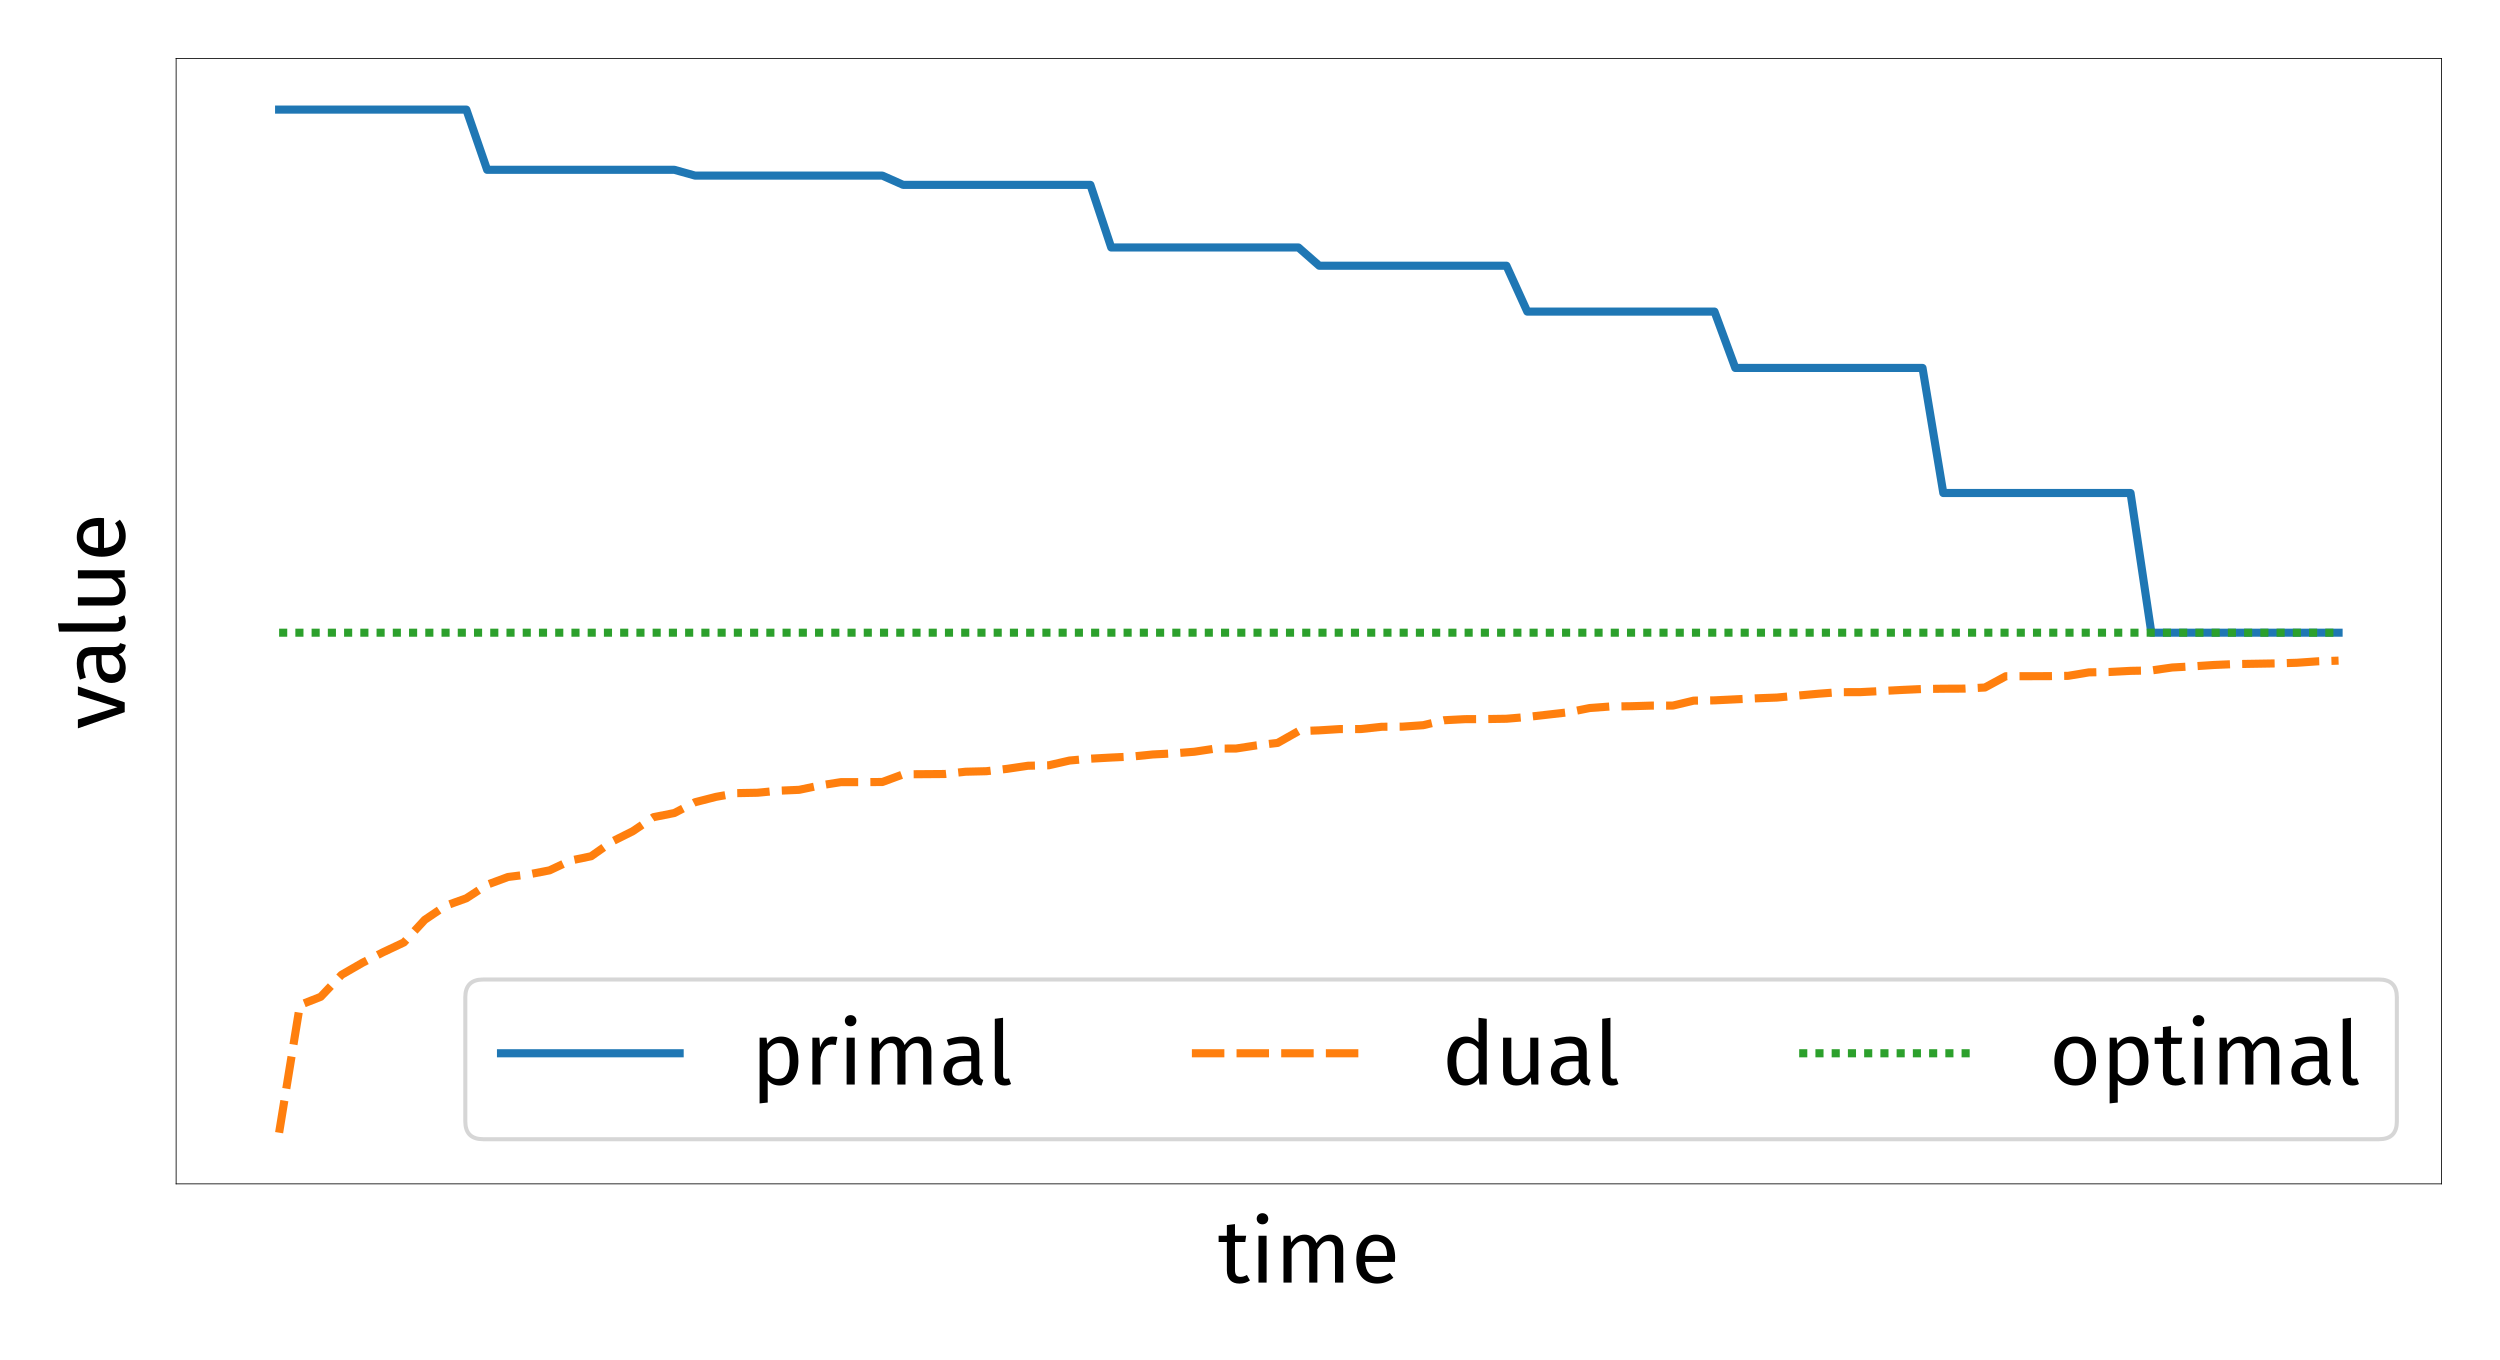 <?xml version="1.0" encoding="UTF-8"?>
<svg xmlns="http://www.w3.org/2000/svg" xmlns:xlink="http://www.w3.org/1999/xlink" width="307.893pt" height="167.493pt" viewBox="0 0 307.893 167.493" version="1.1">
<rect x="0" y="0" width="307.893" height="167.493" fill="#333333" stroke="none"/>
<defs>
<g>
<symbol overflow="visible" id="glyph0-0">
<path style="stroke:none;" d="M 5.953 -11.5 L 1.344 -11.5 L 1.344 3.828 L 5.953 3.828 Z M 5.359 -10.938 L 5.359 3.266 L 1.953 3.266 L 1.953 -10.938 Z M 3.547 -4.938 C 3.125 -4.938 2.531 -4.812 2.531 -4.516 C 2.531 -4.375 2.625 -4.266 2.797 -4.266 C 2.844 -4.266 2.875 -4.266 2.938 -4.297 C 3.125 -4.375 3.281 -4.422 3.5 -4.422 C 4.047 -4.422 4.172 -4.078 4.172 -3.656 C 4.172 -3.078 3.969 -2.859 3.172 -2.812 L 3.172 -1.891 C 3.172 -1.734 3.312 -1.625 3.453 -1.625 C 3.578 -1.625 3.719 -1.734 3.719 -1.891 L 3.719 -2.391 C 4.453 -2.5 4.766 -2.906 4.766 -3.688 C 4.766 -4.344 4.484 -4.938 3.547 -4.938 Z M 3.453 -1.312 C 3.234 -1.312 3.062 -1.156 3.062 -0.938 C 3.062 -0.703 3.234 -0.531 3.453 -0.531 C 3.672 -0.531 3.828 -0.703 3.828 -0.938 C 3.828 -1.156 3.672 -1.312 3.453 -1.312 Z M 3.453 -1.312 "/>
</symbol>
<symbol overflow="visible" id="glyph0-1">
<path style="stroke:none;" d="M 3.578 -0.938 C 3.281 -0.781 3.062 -0.703 2.797 -0.703 C 2.297 -0.703 2.109 -0.969 2.109 -1.562 L 2.109 -5 L 3.375 -5 L 3.484 -5.766 L 2.109 -5.766 L 2.109 -7.203 L 1.109 -7.078 L 1.109 -5.766 L 0.094 -5.766 L 0.094 -5 L 1.109 -5 L 1.109 -1.516 C 1.109 -0.438 1.688 0.125 2.656 0.125 C 3.156 0.125 3.578 0 3.953 -0.266 Z M 3.578 -0.938 "/>
</symbol>
<symbol overflow="visible" id="glyph0-2">
<path style="stroke:none;" d="M 1.531 -8.547 C 1.125 -8.547 0.828 -8.25 0.828 -7.859 C 0.828 -7.469 1.125 -7.172 1.531 -7.172 C 1.953 -7.172 2.25 -7.469 2.25 -7.859 C 2.25 -8.25 1.953 -8.547 1.531 -8.547 Z M 2.047 -5.766 L 1.047 -5.766 L 1.047 0 L 2.047 0 Z M 2.047 -5.766 "/>
</symbol>
<symbol overflow="visible" id="glyph0-3">
<path style="stroke:none;" d="M 6.828 -5.906 C 6.062 -5.906 5.531 -5.484 5.109 -4.859 C 4.891 -5.516 4.375 -5.906 3.656 -5.906 C 2.906 -5.906 2.375 -5.516 2 -4.922 L 1.906 -5.766 L 1.047 -5.766 L 1.047 0 L 2.047 0 L 2.047 -4.094 C 2.438 -4.703 2.781 -5.109 3.406 -5.109 C 3.844 -5.109 4.219 -4.859 4.219 -4 L 4.219 0 L 5.219 0 L 5.219 -4.094 C 5.625 -4.703 5.953 -5.109 6.578 -5.109 C 7.016 -5.109 7.391 -4.859 7.391 -4 L 7.391 0 L 8.406 0 L 8.406 -4.141 C 8.406 -5.219 7.781 -5.906 6.828 -5.906 Z M 6.828 -5.906 "/>
</symbol>
<symbol overflow="visible" id="glyph0-4">
<path style="stroke:none;" d="M 5.406 -3.062 C 5.406 -4.812 4.578 -5.906 3.016 -5.906 C 1.531 -5.906 0.625 -4.625 0.625 -2.828 C 0.625 -1 1.562 0.125 3.172 0.125 C 3.969 0.125 4.625 -0.141 5.188 -0.594 L 4.75 -1.188 C 4.25 -0.844 3.828 -0.688 3.25 -0.688 C 2.422 -0.688 1.797 -1.203 1.703 -2.547 L 5.375 -2.547 C 5.391 -2.672 5.406 -2.859 5.406 -3.062 Z M 4.406 -3.281 L 1.703 -3.281 C 1.781 -4.562 2.281 -5.109 3.047 -5.109 C 3.953 -5.109 4.406 -4.484 4.406 -3.359 Z M 4.406 -3.281 "/>
</symbol>
<symbol overflow="visible" id="glyph0-5">
<path style="stroke:none;" d="M 3.688 -5.906 C 3.031 -5.906 2.406 -5.594 1.984 -5 L 1.906 -5.766 L 1.047 -5.766 L 1.047 2.328 L 2.047 2.219 L 2.047 -0.531 C 2.422 -0.078 2.938 0.125 3.562 0.125 C 5.047 0.125 5.828 -1.141 5.828 -2.891 C 5.828 -4.703 5.219 -5.906 3.688 -5.906 Z M 3.312 -0.688 C 2.797 -0.688 2.344 -0.938 2.047 -1.391 L 2.047 -4.203 C 2.359 -4.672 2.828 -5.109 3.438 -5.109 C 4.297 -5.109 4.75 -4.391 4.75 -2.891 C 4.75 -1.375 4.234 -0.688 3.312 -0.688 Z M 3.312 -0.688 "/>
</symbol>
<symbol overflow="visible" id="glyph0-6">
<path style="stroke:none;" d="M 3.547 -5.906 C 2.844 -5.906 2.312 -5.469 2 -4.594 L 1.906 -5.766 L 1.047 -5.766 L 1.047 0 L 2.047 0 L 2.047 -3.297 C 2.297 -4.406 2.703 -4.922 3.422 -4.922 C 3.641 -4.922 3.75 -4.891 3.938 -4.859 L 4.125 -5.844 C 3.938 -5.875 3.734 -5.906 3.547 -5.906 Z M 3.547 -5.906 "/>
</symbol>
<symbol overflow="visible" id="glyph0-7">
<path style="stroke:none;" d="M 4.922 -1.344 L 4.922 -3.984 C 4.922 -5.188 4.297 -5.906 2.906 -5.906 C 2.25 -5.906 1.625 -5.766 0.906 -5.516 L 1.156 -4.781 C 1.75 -4.969 2.297 -5.078 2.719 -5.078 C 3.516 -5.078 3.922 -4.781 3.922 -3.938 L 3.922 -3.516 L 3.031 -3.516 C 1.422 -3.516 0.5 -2.844 0.5 -1.609 C 0.5 -0.578 1.188 0.125 2.328 0.125 C 3.031 0.125 3.641 -0.125 4.047 -0.734 C 4.234 -0.172 4.594 0.062 5.188 0.125 L 5.406 -0.562 C 5.109 -0.672 4.922 -0.844 4.922 -1.344 Z M 2.562 -0.625 C 1.906 -0.625 1.562 -0.984 1.562 -1.672 C 1.562 -2.453 2.109 -2.844 3.172 -2.844 L 3.922 -2.844 L 3.922 -1.516 C 3.594 -0.922 3.156 -0.625 2.562 -0.625 Z M 2.562 -0.625 "/>
</symbol>
<symbol overflow="visible" id="glyph0-8">
<path style="stroke:none;" d="M 2.188 0.125 C 2.484 0.125 2.766 0.062 2.984 -0.062 L 2.734 -0.766 C 2.625 -0.719 2.5 -0.703 2.359 -0.703 C 2.094 -0.703 2 -0.859 2 -1.156 L 2 -8.219 L 0.984 -8.094 L 0.984 -1.141 C 0.984 -0.312 1.453 0.125 2.188 0.125 Z M 2.188 0.125 "/>
</symbol>
<symbol overflow="visible" id="glyph0-9">
<path style="stroke:none;" d="M 4.5 -8.219 L 4.5 -5.188 C 4.125 -5.594 3.625 -5.906 2.953 -5.906 C 1.531 -5.906 0.672 -4.625 0.672 -2.859 C 0.672 -1.062 1.453 0.125 2.859 0.125 C 3.578 0.125 4.156 -0.219 4.531 -0.797 L 4.625 0 L 5.516 0 L 5.516 -8.094 Z M 3.078 -0.672 C 2.25 -0.672 1.766 -1.359 1.766 -2.875 C 1.766 -4.375 2.297 -5.109 3.172 -5.109 C 3.734 -5.109 4.141 -4.812 4.5 -4.344 L 4.5 -1.516 C 4.125 -0.984 3.719 -0.672 3.078 -0.672 Z M 3.078 -0.672 "/>
</symbol>
<symbol overflow="visible" id="glyph0-10">
<path style="stroke:none;" d="M 5.328 -5.766 L 4.328 -5.766 L 4.328 -1.656 C 3.969 -1.078 3.5 -0.656 2.875 -0.656 C 2.25 -0.656 2 -0.953 2 -1.734 L 2 -5.766 L 0.984 -5.766 L 0.984 -1.625 C 0.984 -0.5 1.594 0.125 2.594 0.125 C 3.422 0.125 3.953 -0.203 4.391 -0.891 L 4.469 0 L 5.328 0 Z M 5.328 -5.766 "/>
</symbol>
<symbol overflow="visible" id="glyph0-11">
<path style="stroke:none;" d="M 3.203 -5.906 C 1.562 -5.906 0.625 -4.672 0.625 -2.875 C 0.625 -1.047 1.562 0.125 3.203 0.125 C 4.828 0.125 5.766 -1.109 5.766 -2.891 C 5.766 -4.719 4.859 -5.906 3.203 -5.906 Z M 3.203 -5.094 C 4.156 -5.094 4.688 -4.391 4.688 -2.891 C 4.688 -1.375 4.156 -0.672 3.203 -0.672 C 2.234 -0.672 1.703 -1.375 1.703 -2.875 C 1.703 -4.391 2.25 -5.094 3.203 -5.094 Z M 3.203 -5.094 "/>
</symbol>
<symbol overflow="visible" id="glyph1-0">
<path style="stroke:none;" d="M -11.5 -5.953 L -11.5 -1.344 L 3.828 -1.344 L 3.828 -5.953 Z M -10.938 -5.359 L 3.266 -5.359 L 3.266 -1.953 L -10.938 -1.953 Z M -4.938 -3.547 C -4.938 -3.125 -4.812 -2.531 -4.516 -2.531 C -4.375 -2.531 -4.266 -2.625 -4.266 -2.797 C -4.266 -2.844 -4.266 -2.875 -4.297 -2.938 C -4.375 -3.125 -4.422 -3.281 -4.422 -3.5 C -4.422 -4.047 -4.078 -4.172 -3.656 -4.172 C -3.078 -4.172 -2.859 -3.969 -2.812 -3.172 L -1.891 -3.172 C -1.734 -3.172 -1.625 -3.312 -1.625 -3.453 C -1.625 -3.578 -1.734 -3.719 -1.891 -3.719 L -2.391 -3.719 C -2.5 -4.453 -2.906 -4.766 -3.688 -4.766 C -4.344 -4.766 -4.938 -4.484 -4.938 -3.547 Z M -1.312 -3.453 C -1.312 -3.234 -1.156 -3.062 -0.938 -3.062 C -0.703 -3.062 -0.531 -3.234 -0.531 -3.453 C -0.531 -3.672 -0.703 -3.828 -0.938 -3.828 C -1.156 -3.828 -1.312 -3.672 -1.312 -3.453 Z M -1.312 -3.453 "/>
</symbol>
<symbol overflow="visible" id="glyph1-1">
<path style="stroke:none;" d="M -5.766 -5.281 L -5.766 -4.219 L -0.891 -2.719 L -5.766 -1.203 L -5.766 -0.109 L 0 -2.109 L 0 -3.312 Z M -5.766 -5.281 "/>
</symbol>
<symbol overflow="visible" id="glyph1-2">
<path style="stroke:none;" d="M -1.344 -4.922 L -3.984 -4.922 C -5.188 -4.922 -5.906 -4.297 -5.906 -2.906 C -5.906 -2.25 -5.766 -1.625 -5.516 -0.906 L -4.781 -1.156 C -4.969 -1.75 -5.078 -2.297 -5.078 -2.719 C -5.078 -3.516 -4.781 -3.922 -3.938 -3.922 L -3.516 -3.922 L -3.516 -3.031 C -3.516 -1.422 -2.844 -0.5 -1.609 -0.5 C -0.578 -0.5 0.125 -1.188 0.125 -2.328 C 0.125 -3.031 -0.125 -3.641 -0.734 -4.047 C -0.172 -4.234 0.062 -4.594 0.125 -5.188 L -0.562 -5.406 C -0.672 -5.109 -0.844 -4.922 -1.344 -4.922 Z M -0.625 -2.562 C -0.625 -1.906 -0.984 -1.562 -1.672 -1.562 C -2.453 -1.562 -2.844 -2.109 -2.844 -3.172 L -2.844 -3.922 L -1.516 -3.922 C -0.922 -3.594 -0.625 -3.156 -0.625 -2.562 Z M -0.625 -2.562 "/>
</symbol>
<symbol overflow="visible" id="glyph1-3">
<path style="stroke:none;" d="M 0.125 -2.188 C 0.125 -2.484 0.062 -2.766 -0.062 -2.984 L -0.766 -2.734 C -0.719 -2.625 -0.703 -2.5 -0.703 -2.359 C -0.703 -2.094 -0.859 -2 -1.156 -2 L -8.219 -2 L -8.094 -0.984 L -1.141 -0.984 C -0.312 -0.984 0.125 -1.453 0.125 -2.188 Z M 0.125 -2.188 "/>
</symbol>
<symbol overflow="visible" id="glyph1-4">
<path style="stroke:none;" d="M -5.766 -5.328 L -5.766 -4.328 L -1.656 -4.328 C -1.078 -3.969 -0.656 -3.5 -0.656 -2.875 C -0.656 -2.25 -0.953 -2 -1.734 -2 L -5.766 -2 L -5.766 -0.984 L -1.625 -0.984 C -0.5 -0.984 0.125 -1.594 0.125 -2.594 C 0.125 -3.422 -0.203 -3.953 -0.891 -4.391 L 0 -4.469 L 0 -5.328 Z M -5.766 -5.328 "/>
</symbol>
<symbol overflow="visible" id="glyph1-5">
<path style="stroke:none;" d="M -3.062 -5.406 C -4.812 -5.406 -5.906 -4.578 -5.906 -3.016 C -5.906 -1.531 -4.625 -0.625 -2.828 -0.625 C -1 -0.625 0.125 -1.562 0.125 -3.172 C 0.125 -3.969 -0.141 -4.625 -0.594 -5.188 L -1.188 -4.75 C -0.844 -4.25 -0.688 -3.828 -0.688 -3.25 C -0.688 -2.422 -1.203 -1.797 -2.547 -1.703 L -2.547 -5.375 C -2.672 -5.391 -2.859 -5.406 -3.062 -5.406 Z M -3.281 -4.406 L -3.281 -1.703 C -4.562 -1.781 -5.109 -2.281 -5.109 -3.047 C -5.109 -3.953 -4.484 -4.406 -3.359 -4.406 Z M -3.281 -4.406 "/>
</symbol>
</g>
<clipPath id="clip1">
  <path d="M 0 0 L 307.895 0 L 307.895 167.492 L 0 167.492 Z M 0 0 "/>
</clipPath>
</defs>
<g id="surface1">
<g clip-path="url(#clip1)" clip-rule="nonzero">
<path style=" stroke:none;fill-rule:nonzero;fill:rgb(100%,100%,100%);fill-opacity:1;" d="M 0 167.492 L 307.895 167.492 L 307.895 0 L 0 0 Z M 0 167.492 "/>
</g>
<path style=" stroke:none;fill-rule:nonzero;fill:rgb(100%,100%,100%);fill-opacity:1;" d="M 21.691 145.801 L 300.691 145.801 L 300.691 7.199 L 21.691 7.199 Z M 21.691 145.801 "/>
<g style="fill:rgb(0%,0%,0%);fill-opacity:1;">
  <use xlink:href="#glyph0-1" x="149.988" y="157.959"/>
  <use xlink:href="#glyph0-2" x="153.944" y="157.959"/>
  <use xlink:href="#glyph0-3" x="157.023" y="157.959"/>
  <use xlink:href="#glyph0-4" x="166.415" y="157.959"/>
</g>
<g style="fill:rgb(0%,0%,0%);fill-opacity:1;">
  <use xlink:href="#glyph1-1" x="15.359" y="89.815"/>
</g>
<g style="fill:rgb(0%,0%,0%);fill-opacity:1;">
  <use xlink:href="#glyph1-2" x="15.359" y="84.61"/>
</g>
<g style="fill:rgb(0%,0%,0%);fill-opacity:1;">
  <use xlink:href="#glyph1-3" x="15.359" y="78.768"/>
  <use xlink:href="#glyph1-4" x="15.359" y="75.558"/>
  <use xlink:href="#glyph1-5" x="15.359" y="69.19"/>
</g>
<path style="fill:none;stroke-width:1;stroke-linecap:square;stroke-linejoin:round;stroke:rgb(12.157%,46.666%,70.587%);stroke-opacity:1;stroke-miterlimit:10;" d="M 34.375 153.993 L 57.434 153.993 L 59.996 146.579 L 83.051 146.579 L 85.613 145.864 L 108.672 145.864 L 111.234 144.724 L 134.293 144.724 L 136.855 137.013 L 159.914 137.013 L 162.473 134.767 L 185.531 134.767 L 188.094 129.118 L 211.152 129.118 L 213.715 122.177 L 236.773 122.177 L 239.332 106.774 L 262.391 106.774 L 264.953 89.571 L 288.012 89.571 " transform="matrix(1,0,0,-1,0,167.493)"/>
<path style="fill:none;stroke-width:1;stroke-linecap:butt;stroke-linejoin:round;stroke:rgb(100%,49.803%,5.49%);stroke-opacity:1;stroke-dasharray:4,1.5;stroke-miterlimit:10;" d="M 34.375 27.993 L 36.938 43.72 L 39.5 44.731 L 42.062 47.435 L 44.621 48.911 L 47.184 50.22 L 49.746 51.427 L 52.309 54.208 L 54.871 55.942 L 57.434 56.864 L 59.996 58.536 L 62.559 59.485 L 65.117 59.806 L 67.68 60.302 L 70.242 61.505 L 72.805 62.04 L 75.367 63.845 L 77.93 65.122 L 80.492 66.856 L 83.051 67.364 L 85.613 68.696 L 88.176 69.353 L 90.738 69.813 L 93.301 69.86 L 95.863 70.11 L 98.426 70.22 L 100.988 70.759 L 103.547 71.165 L 106.109 71.165 L 108.672 71.185 L 111.234 72.13 L 116.359 72.169 L 118.922 72.45 L 121.48 72.513 L 124.043 72.806 L 126.605 73.185 L 129.168 73.243 L 131.73 73.829 L 134.293 74.056 L 136.855 74.196 L 139.418 74.317 L 141.977 74.575 L 144.539 74.708 L 147.102 74.911 L 149.664 75.298 L 152.227 75.306 L 154.789 75.7 L 157.352 75.997 L 159.914 77.446 L 162.473 77.544 L 165.035 77.704 L 167.598 77.704 L 170.16 77.985 L 172.723 78.001 L 175.285 78.181 L 177.848 78.79 L 180.406 78.923 L 182.969 78.935 L 185.531 78.974 L 188.094 79.192 L 193.219 79.778 L 195.781 80.294 L 198.344 80.485 L 200.902 80.517 L 203.465 80.595 L 206.027 80.595 L 208.59 81.204 L 211.152 81.239 L 216.277 81.489 L 218.836 81.583 L 221.398 81.825 L 223.961 82.056 L 226.523 82.247 L 229.086 82.251 L 231.648 82.384 L 234.211 82.52 L 236.773 82.638 L 239.332 82.673 L 241.895 82.685 L 244.457 82.821 L 247.02 84.208 L 249.582 84.216 L 252.145 84.22 L 254.707 84.259 L 257.266 84.685 L 259.828 84.735 L 262.391 84.872 L 264.953 84.919 L 267.516 85.286 L 270.078 85.427 L 272.641 85.595 L 275.203 85.704 L 277.762 85.747 L 280.324 85.79 L 282.887 85.868 L 285.449 86.048 L 288.012 86.13 " transform="matrix(1,0,0,-1,0,167.493)"/>
<path style="fill:none;stroke-width:1;stroke-linecap:butt;stroke-linejoin:round;stroke:rgb(17.255%,62.744%,17.255%);stroke-opacity:1;stroke-dasharray:1,1;stroke-miterlimit:10;" d="M 34.375 89.571 L 288.012 89.571 " transform="matrix(1,0,0,-1,0,167.493)"/>
<path style="fill:none;stroke-width:0.1;stroke-linecap:square;stroke-linejoin:miter;stroke:rgb(0%,0%,0%);stroke-opacity:1;stroke-miterlimit:10;" d="M 21.691 21.692 L 21.691 160.294 " transform="matrix(1,0,0,-1,0,167.493)"/>
<path style="fill:none;stroke-width:0.1;stroke-linecap:square;stroke-linejoin:miter;stroke:rgb(0%,0%,0%);stroke-opacity:1;stroke-miterlimit:10;" d="M 300.691 21.692 L 300.691 160.294 " transform="matrix(1,0,0,-1,0,167.493)"/>
<path style="fill:none;stroke-width:0.1;stroke-linecap:square;stroke-linejoin:miter;stroke:rgb(0%,0%,0%);stroke-opacity:1;stroke-miterlimit:10;" d="M 21.691 21.692 L 300.691 21.692 " transform="matrix(1,0,0,-1,0,167.493)"/>
<path style="fill:none;stroke-width:0.1;stroke-linecap:square;stroke-linejoin:miter;stroke:rgb(0%,0%,0%);stroke-opacity:1;stroke-miterlimit:10;" d="M 21.691 160.294 L 300.691 160.294 " transform="matrix(1,0,0,-1,0,167.493)"/>
<path style="fill-rule:nonzero;fill:rgb(100%,100%,100%);fill-opacity:0.8;stroke-width:0.5;stroke-linecap:butt;stroke-linejoin:miter;stroke:rgb(79.999%,79.999%,79.999%);stroke-opacity:0.8;stroke-miterlimit:10;" d="M 59.504 27.192 L 292.992 27.192 C 294.461 27.192 295.191 27.927 295.191 29.392 L 295.191 44.657 C 295.191 46.126 294.461 46.86 292.992 46.86 L 59.504 46.86 C 58.035 46.86 57.305 46.126 57.305 44.657 L 57.305 29.392 C 57.305 27.927 58.035 27.192 59.504 27.192 Z M 59.504 27.192 " transform="matrix(1,0,0,-1,0,167.493)"/>
<path style="fill:none;stroke-width:1;stroke-linecap:square;stroke-linejoin:round;stroke:rgb(12.157%,46.666%,70.587%);stroke-opacity:1;stroke-miterlimit:10;" d="M 61.703 37.778 L 83.703 37.778 " transform="matrix(1,0,0,-1,0,167.493)"/>
<g style="fill:rgb(0%,0%,0%);fill-opacity:1;">
  <use xlink:href="#glyph0-5" x="92.503" y="133.566"/>
  <use xlink:href="#glyph0-6" x="99.002" y="133.566"/>
  <use xlink:href="#glyph0-2" x="103.221" y="133.566"/>
  <use xlink:href="#glyph0-3" x="106.3" y="133.566"/>
  <use xlink:href="#glyph0-7" x="115.692" y="133.566"/>
</g>
<g style="fill:rgb(0%,0%,0%);fill-opacity:1;">
  <use xlink:href="#glyph0-8" x="121.533" y="133.566"/>
</g>
<path style="fill:none;stroke-width:1;stroke-linecap:butt;stroke-linejoin:round;stroke:rgb(100%,49.803%,5.49%);stroke-opacity:1;stroke-dasharray:4,1.5;stroke-miterlimit:10;" d="M 146.789 37.778 L 168.789 37.778 " transform="matrix(1,0,0,-1,0,167.493)"/>
<g style="fill:rgb(0%,0%,0%);fill-opacity:1;">
  <use xlink:href="#glyph0-9" x="177.588" y="133.566"/>
  <use xlink:href="#glyph0-10" x="184.13" y="133.566"/>
  <use xlink:href="#glyph0-7" x="190.497" y="133.566"/>
</g>
<g style="fill:rgb(0%,0%,0%);fill-opacity:1;">
  <use xlink:href="#glyph0-8" x="196.338" y="133.566"/>
</g>
<path style="fill:none;stroke-width:1;stroke-linecap:butt;stroke-linejoin:round;stroke:rgb(17.255%,62.744%,17.255%);stroke-opacity:1;stroke-dasharray:1,1;stroke-miterlimit:10;" d="M 221.582 37.778 L 243.582 37.778 " transform="matrix(1,0,0,-1,0,167.493)"/>
<g style="fill:rgb(0%,0%,0%);fill-opacity:1;">
  <use xlink:href="#glyph0-11" x="252.382" y="133.566"/>
  <use xlink:href="#glyph0-5" x="258.771" y="133.566"/>
  <use xlink:href="#glyph0-1" x="265.27" y="133.566"/>
  <use xlink:href="#glyph0-2" x="269.226" y="133.566"/>
  <use xlink:href="#glyph0-3" x="272.306" y="133.566"/>
  <use xlink:href="#glyph0-7" x="281.697" y="133.566"/>
</g>
<g style="fill:rgb(0%,0%,0%);fill-opacity:1;">
  <use xlink:href="#glyph0-8" x="287.538" y="133.566"/>
</g>
</g>
</svg>
